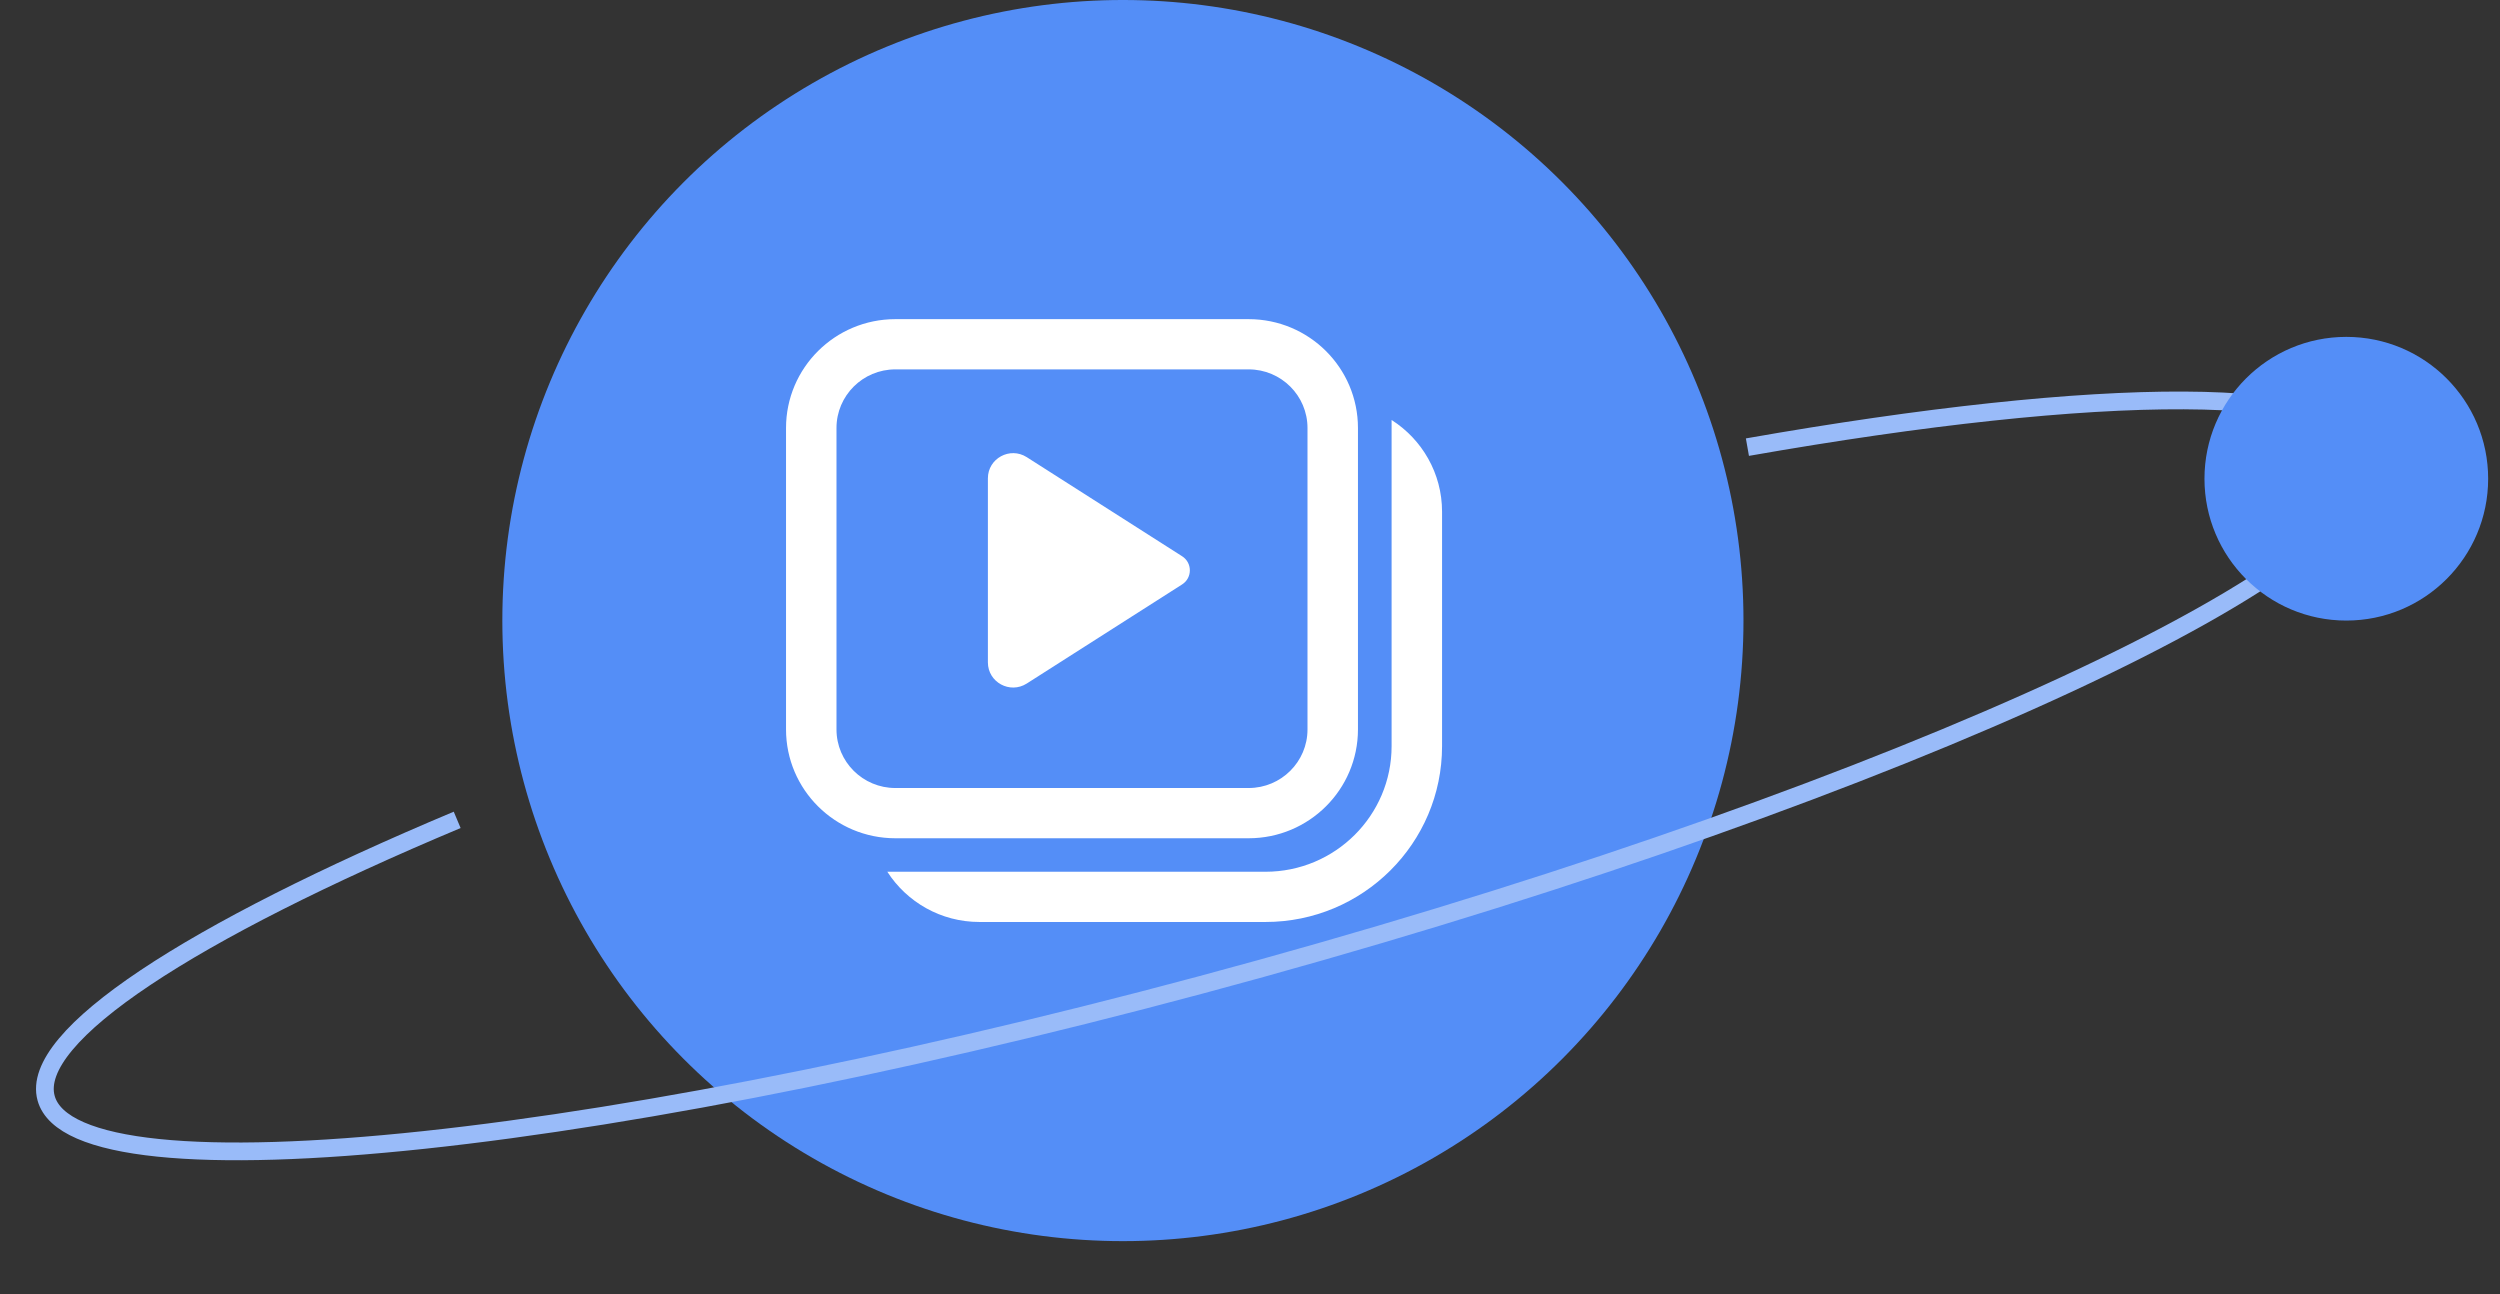 <svg width="141" height="73" viewBox="0 0 141 73" fill="none" xmlns="http://www.w3.org/2000/svg">
<rect x="0" y="0" width="141" height="73" fill="#333333" stroke="none"/>
<circle cx="63.332" cy="35" r="35" fill="#548EF7"/>
<path d="M55.717 26.976V37.359C55.717 38.479 56.96 39.156 57.908 38.552L66.671 32.962C67.253 32.591 67.253 31.744 66.671 31.372L57.908 25.783C56.96 25.179 55.717 25.856 55.717 26.976ZM50.499 18C47.093 18 44.332 20.748 44.332 24.139V41.139C44.332 44.529 47.093 47.278 50.499 47.278H70.422C73.828 47.278 76.589 44.529 76.589 41.139V24.139C76.589 20.748 73.828 18 70.422 18H50.499ZM47.178 24.139C47.178 22.313 48.665 20.833 50.499 20.833H70.422C72.256 20.833 73.743 22.313 73.743 24.139V41.139C73.743 42.965 72.256 44.444 70.422 44.444H50.499C48.665 44.444 47.178 42.965 47.178 41.139V24.139ZM50.045 49.167C51.141 50.871 53.059 52 55.242 52H71.37C76.872 52 81.332 47.56 81.332 42.083V28.861C81.332 26.688 80.198 24.778 78.486 23.687V42.083C78.486 45.995 75.3 49.167 71.37 49.167H50.045Z" fill="white"/>
<path d="M25.785 46.24C10.785 52.539 1.63 58.435 2.602 61.94C4.265 67.936 34.951 64.658 71.139 54.618C107.328 44.578 135.316 31.578 133.652 25.582C132.542 21.582 118.515 21.71 98.554 25.219" stroke="#99BBF9"/>
<circle cx="132.332" cy="27" r="8" fill="#548EF7"/>
</svg>
